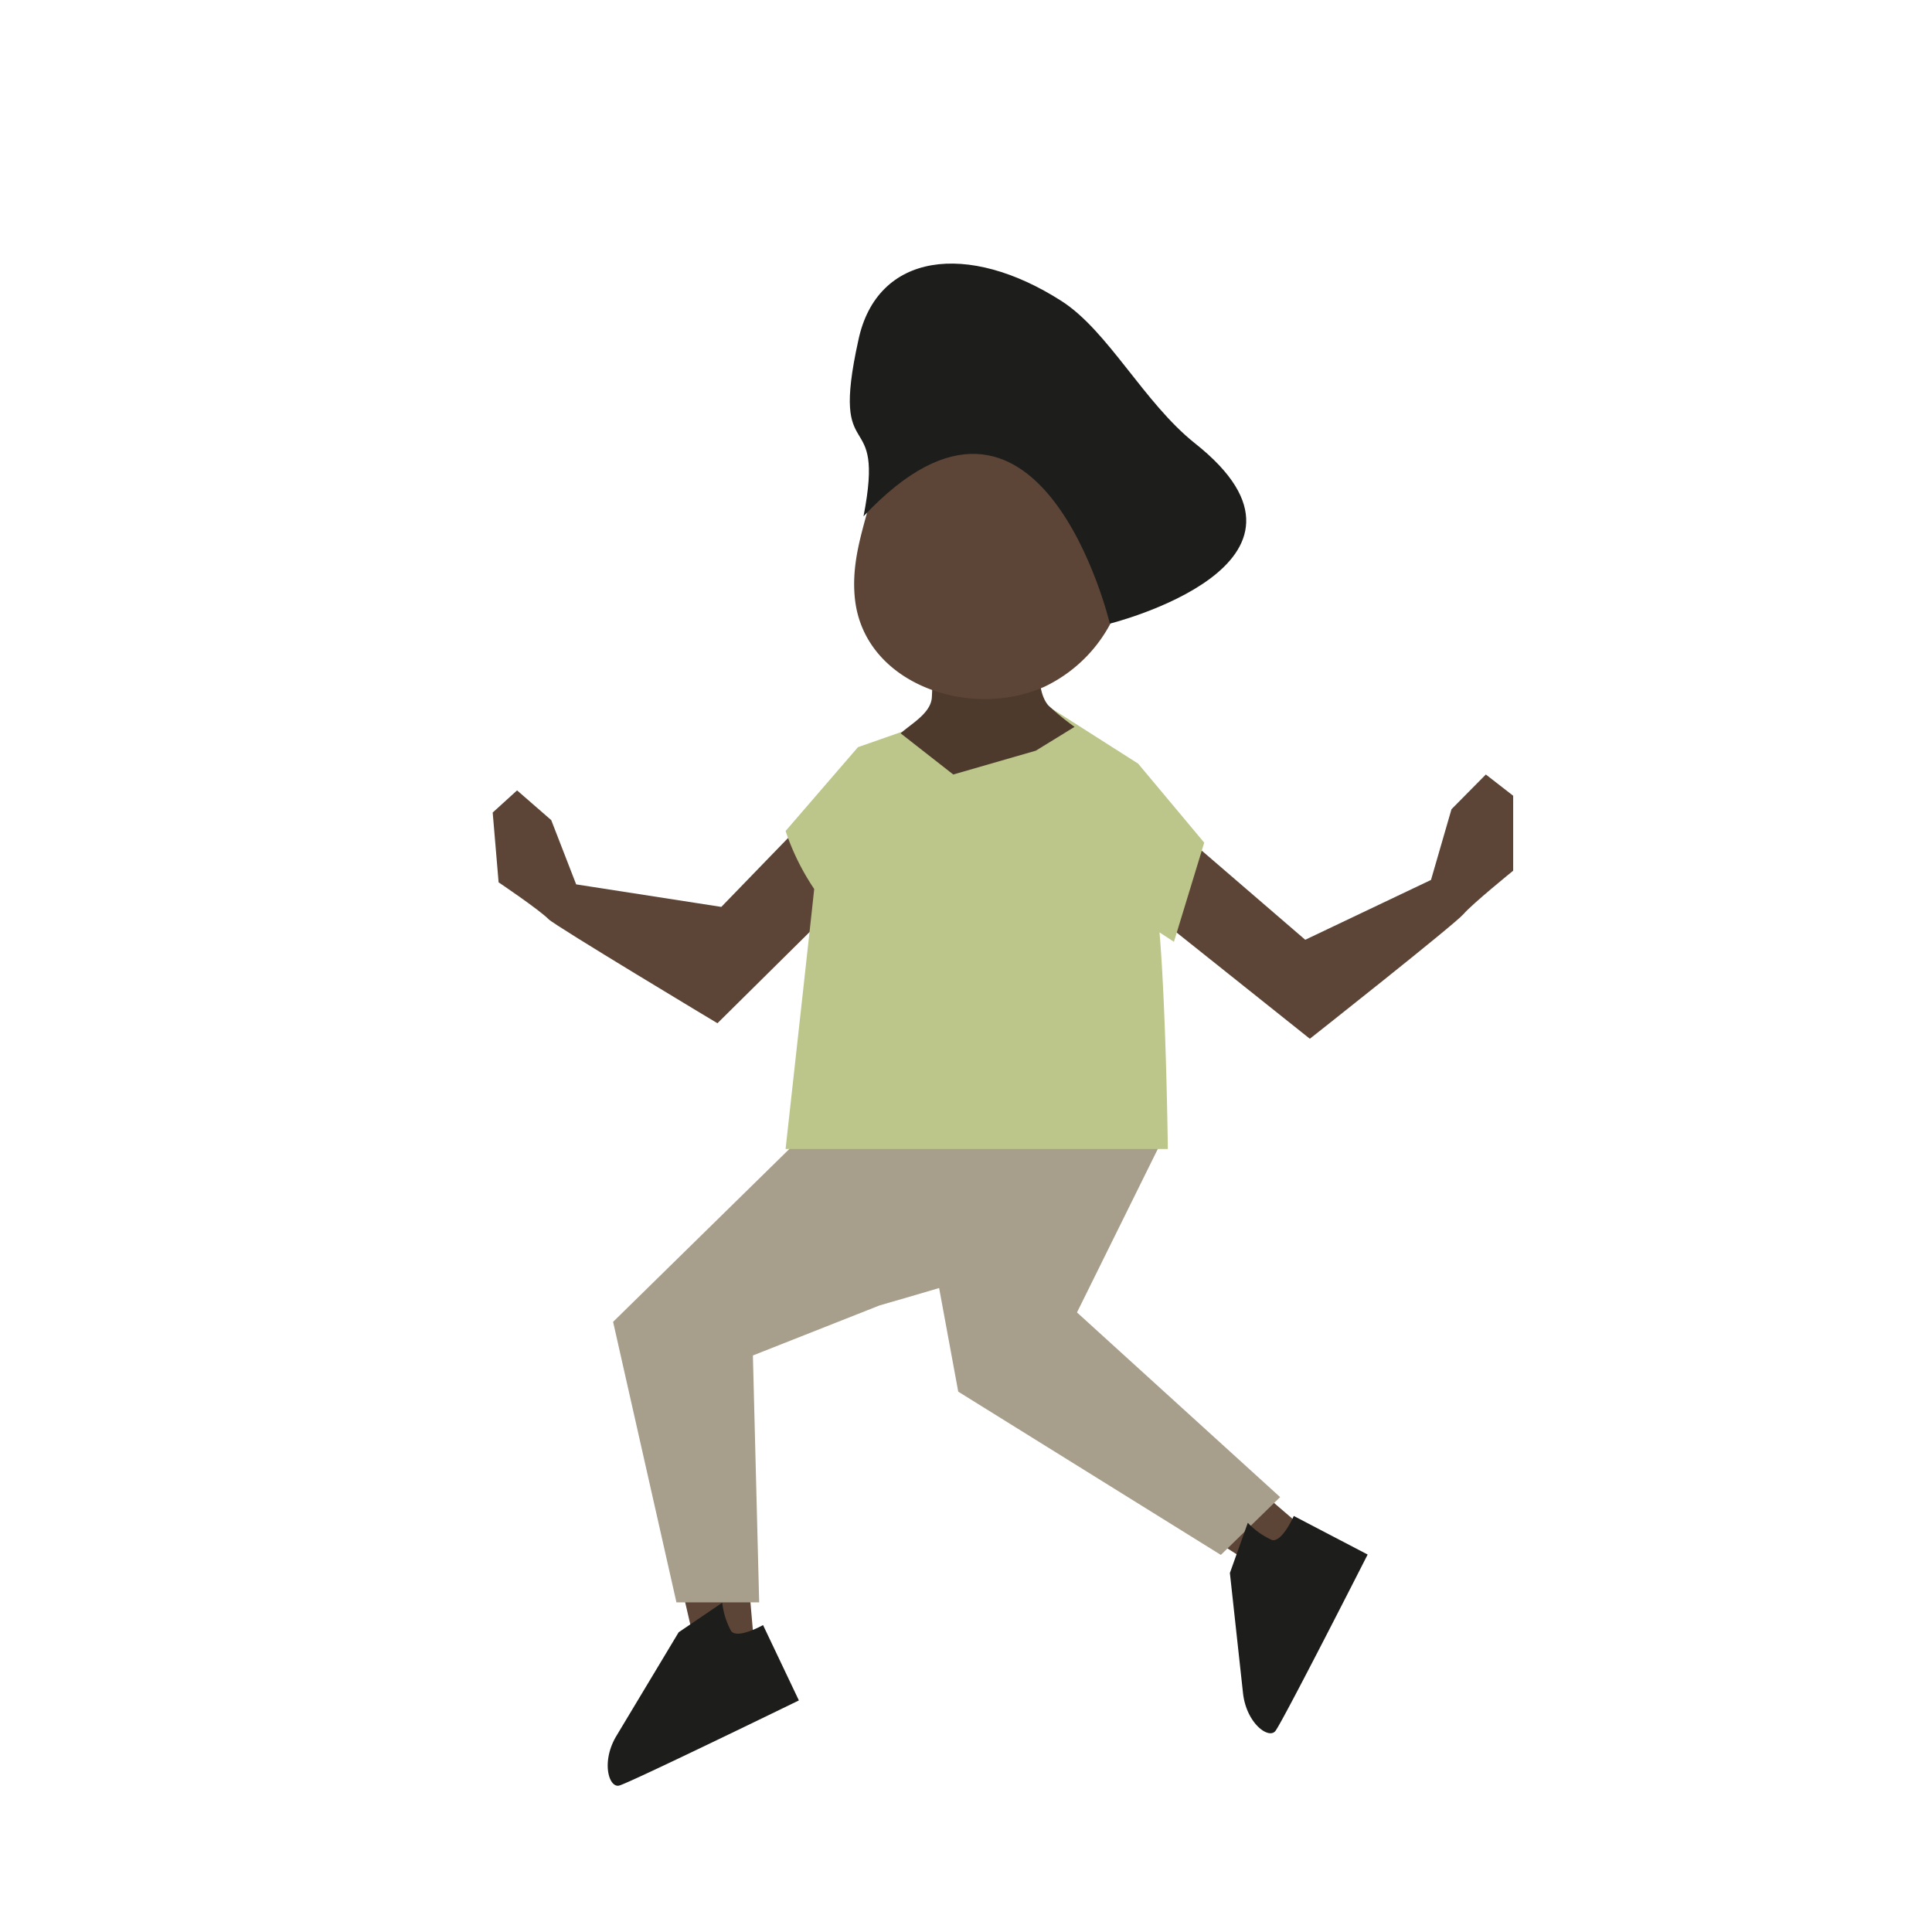 <svg id="Iconpack" xmlns="http://www.w3.org/2000/svg" viewBox="0 0 104.62 104.62"><defs><style>.cls-1{fill:#5c4536;}.cls-2{fill:#a79e8b;}.cls-3{fill:#bcc58a;}.cls-4{fill:#1d1d1b;}.cls-5{fill:#4d3a2c;}</style></defs><g id="Swing"><polygon class="cls-1" points="64.43 82.54 68.11 84.9 70.58 82.75 67.19 79.84 64.43 82.54"/><polygon class="cls-1" points="36.56 84.41 37.54 88.66 40.82 88.86 40.43 84.41 36.56 84.41"/><path class="cls-2" d="M43.63,58.64v2.71L33.2,71.58l3.43,15.19h4.48L40.77,73.4l6.86-2.71S58,67.72,58,67.37s-1.41-7.9-1.41-7.9Z"/><path class="cls-2" d="M51.46,59.2l-1.57,5.32,2,10.84L66.11,84.2l3.21-3.13-11-10,4.39-8.88s-4.21-5.12-4.46-5.37a16.74,16.74,0,0,0-2.06-1.1Z"/><path class="cls-1" d="M44.87,43.11l-5.81,6L31.2,47.89l-1.35-3.48L28,42.8,26.68,44,27,47.78s2.2,1.48,2.71,2c.36.36,9.14,5.63,9.14,5.63L49.49,44.88Z"/><path class="cls-1" d="M63.24,44.48l7.44,6.41,6.81-3.24,1.11-3.83,1.86-1.88,1.48,1.15v4.06s-2.2,1.78-2.69,2.35-8.32,6.75-8.32,6.75L59.53,47.16Z"/><path class="cls-3" d="M62.79,50.49c.36,4.29.45,11.73.45,11.73H42.54s1.44-13,1.55-14.08A13,13,0,0,1,42.54,45l3.92-4.54,5-1.75,5.46-.36,4.71,3,3.58,4.28L63.57,51Z"/><path class="cls-4" d="M36.75,88.39,33.38,94c-.84,1.4-.41,2.83.15,2.69s9.73-4.61,9.73-4.61L41.32,88s-1.39.78-1.73.32a4.18,4.18,0,0,1-.48-1.53Z"/><path class="cls-4" d="M66.6,85.18l.71,6.5c.18,1.63,1.38,2.51,1.75,2.06s5-9.56,5-9.56l-4-2.09s-.64,1.46-1.19,1.3a4.11,4.11,0,0,1-1.3-.93Z"/><path class="cls-5" d="M50.46,32.78c0,1.66.09,3.35,0,5-.07.85-1.1,1.4-1.69,1.93l2.85,2.23,4.47-1.29,2.1-1.29a13.69,13.69,0,0,1-1.43-1.17c-.83-1-.35-3.33-.35-4.57"/><path class="cls-1" d="M56.53,37.2a7.87,7.87,0,0,0,4.19-4.87,20.88,20.88,0,0,0,.55-8.83c.36-2.45-3.58-3.65-5.54-3.3-5.07.91-7.69,1.25-8.17,4.89-.34,2.52-1.56,4.73-1.26,7.38.41,3.57,3.93,5.48,7.26,5.38A7.88,7.88,0,0,0,56.53,37.2Z"/><path class="cls-4" d="M60.1,33.77S73,30.56,64.7,24c-2.76-2.2-4.69-6.08-7.22-7.7-5.06-3.24-10-2.64-11,2.13-1.58,7.15,1.5,3.27.28,9.53C56.3,17.8,60.1,33.77,60.1,33.77Z"/></g></svg>